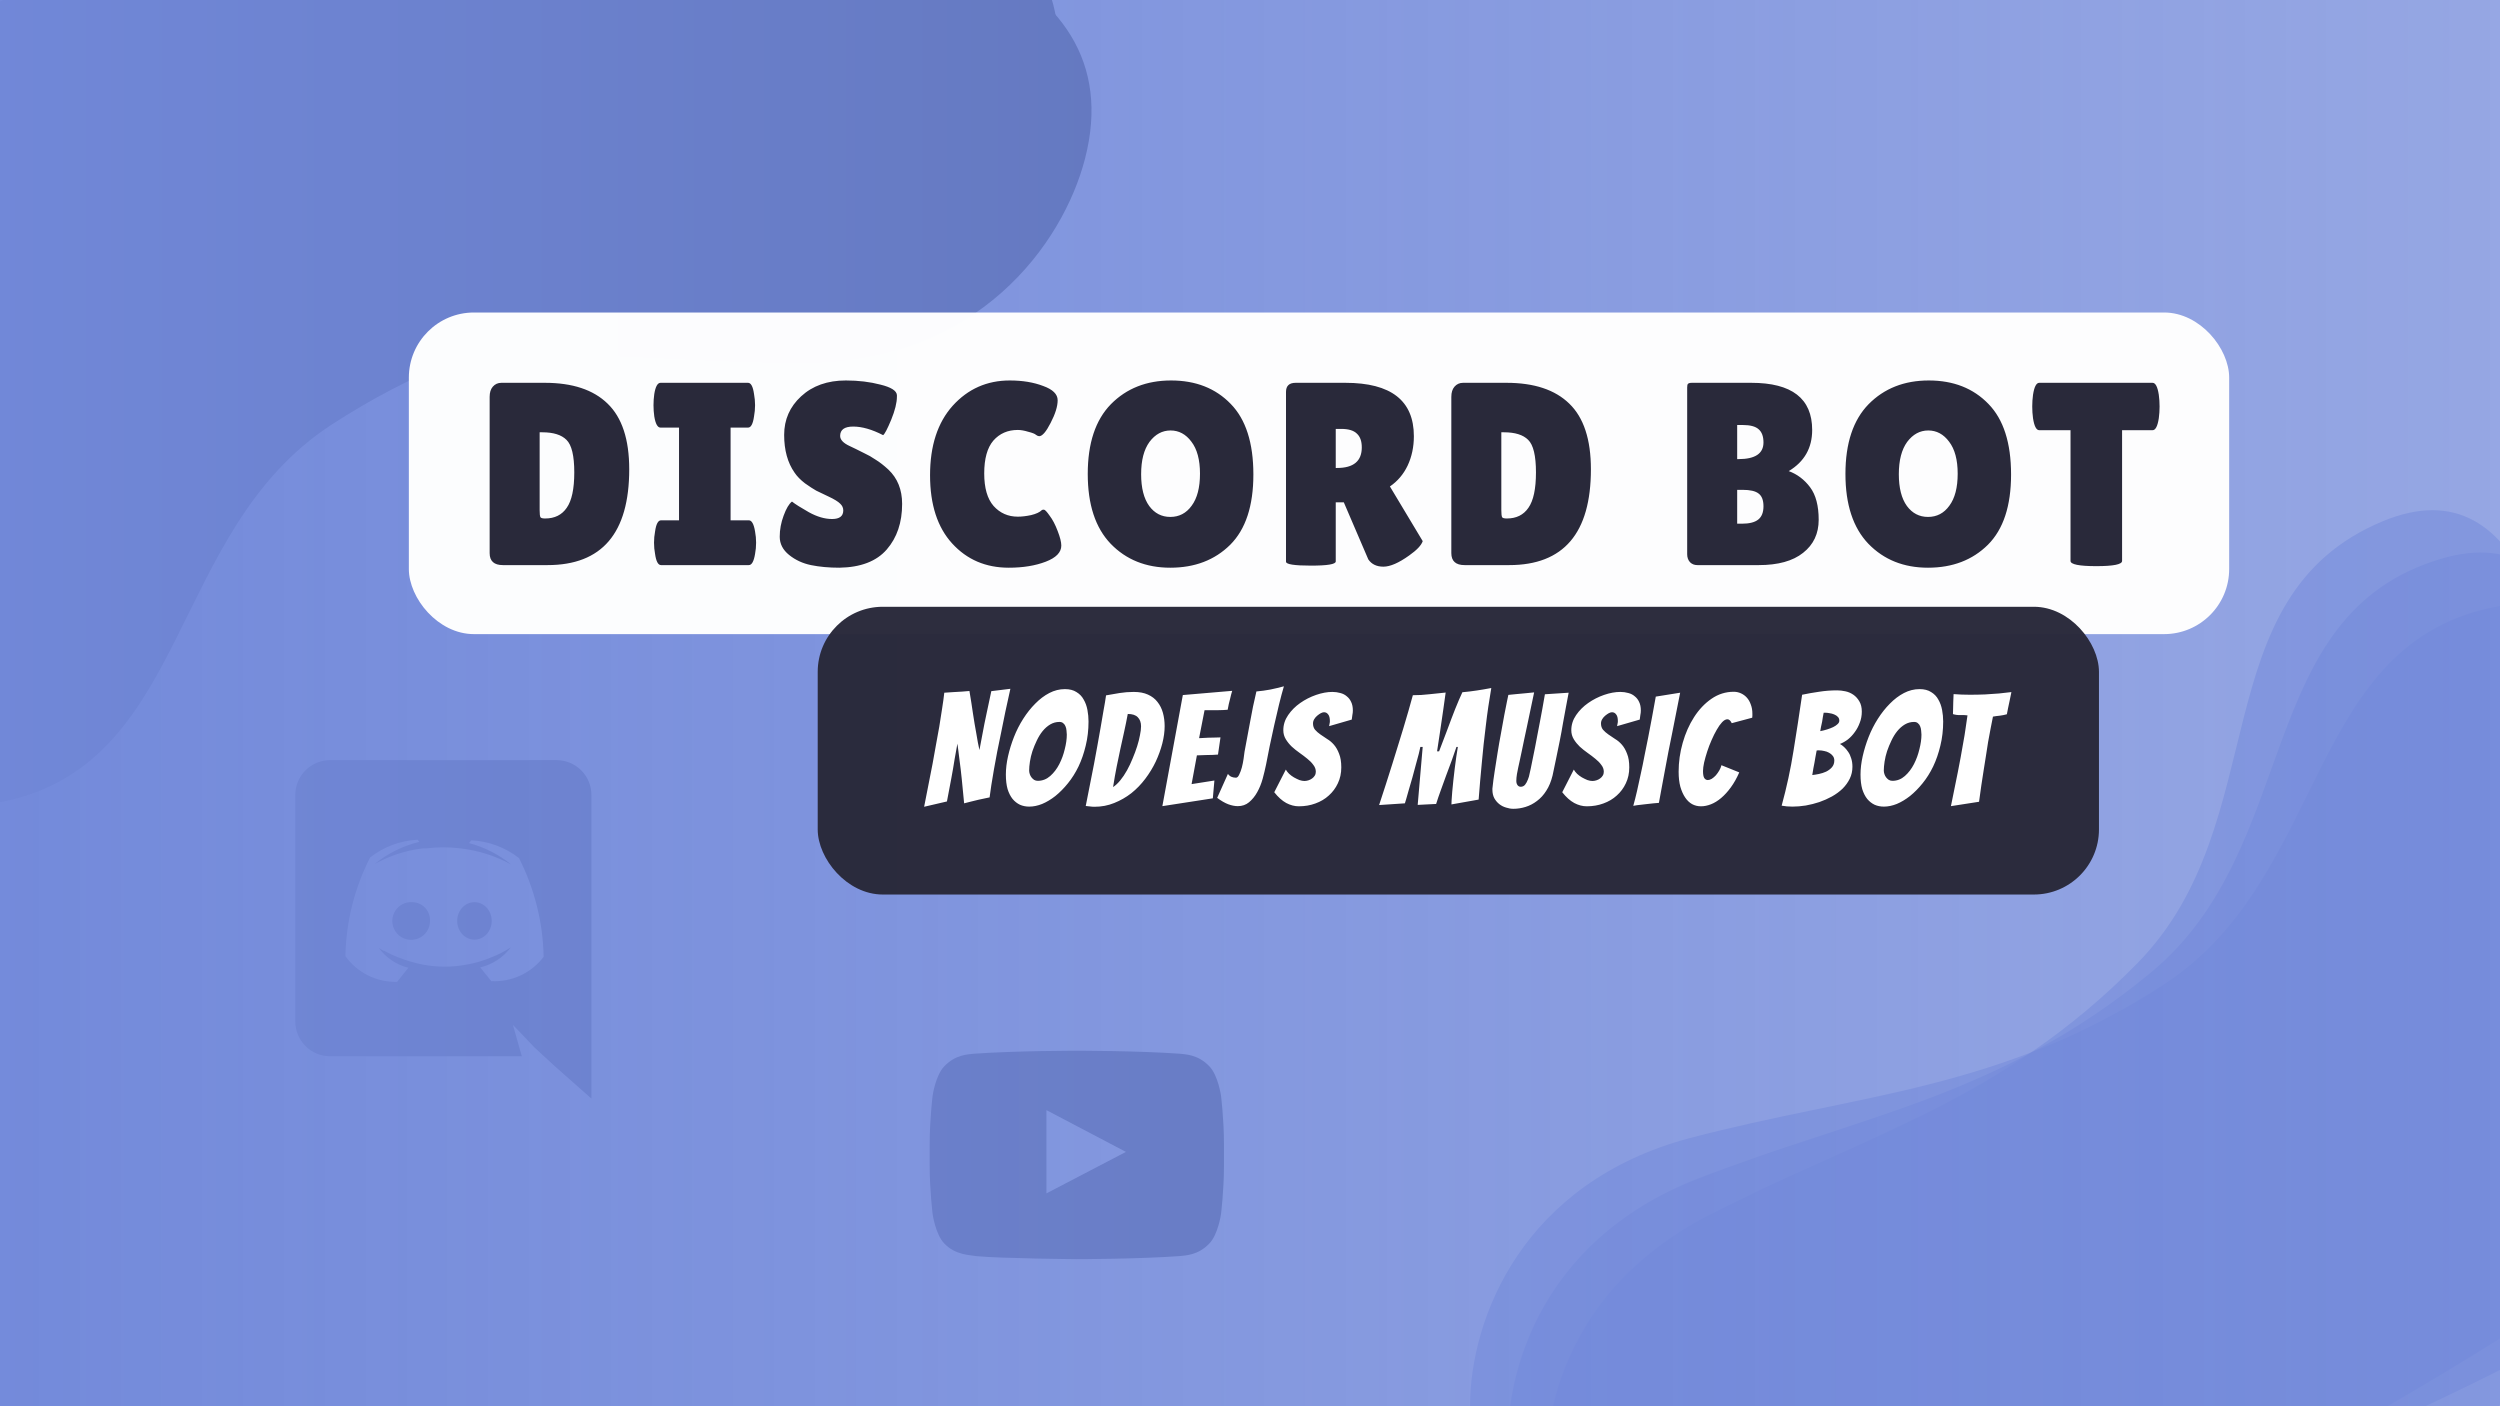 <svg width="1920" height="1080" viewBox="0 0 1920 1080" fill="none" xmlns="http://www.w3.org/2000/svg">
<rect x="0" y="0" width="1920" height="1080" fill="#808080" stroke="none"/>
<g clip-path="url(#clip0)">
<rect width="1920" height="1080" fill="white"/>
<path d="M1919.5 1080C1919.5 1080 2155.85 423.952 1919.5 465.5C1770.19 491.747 1789.01 673.23 1662 756C1536.8 837.587 1426.5 840 1298 874C1169.5 908 1129 1012.5 1129 1080C1129 1388.71 1919.5 1080 1919.5 1080Z" fill="#7289DA" fill-opacity="0.5"/>
<path d="M-2.954 2.204C-2.954 2.204 -239.307 658.253 -2.954 616.704C146.357 590.457 127.535 408.974 254.546 326.204C379.741 244.617 490.046 242.204 618.546 208.204C747.046 174.204 787.546 69.704 787.546 2.204C787.546 -306.505 -2.954 2.204 -2.954 2.204Z" fill="black"/>
<path d="M26.372 -35.053C26.372 -35.053 -282.729 590.022 -43.192 575.497C108.131 566.321 109.975 383.874 245.539 316.014C379.165 249.124 489.034 259.213 620.557 239.978C752.08 220.744 804.149 121.5 811.79 54.434C846.737 -252.291 26.372 -35.053 26.372 -35.053Z" fill="black"/>
<path d="M67.952 -75.976C67.952 -75.976 -325.134 499.998 -85.906 518.951C65.22 530.924 92.438 350.51 236.127 302.177C377.763 254.535 485.158 279.817 618.078 279.074C750.998 278.33 816.372 187.299 833.273 121.949C910.568 -176.927 67.952 -75.976 67.952 -75.976Z" fill="black"/>
<path d="M1944.42 1039.66C1944.42 1039.66 2104.99 361.075 1874.86 429.112C1729.48 472.093 1768.72 650.279 1651.9 746.895C1536.74 842.13 1427.42 857.014 1303.6 905.342C1179.77 953.67 1151.36 1062.08 1159 1129.15C1193.95 1435.87 1944.42 1039.66 1944.42 1039.66Z" fill="#7289DA" fill-opacity="0.5"/>
<path d="M1963.23 1000.14C1963.23 1000.14 2051.99 308.487 1830.23 400.207C1690.14 458.149 1747.8 631.256 1641.71 739.554C1537.14 846.305 1429.97 872.535 1311.88 933.541C1193.78 994.548 1176.86 1105.34 1191.47 1171.24C1258.29 1472.63 1963.23 1000.14 1963.23 1000.14Z" fill="#7289DA" fill-opacity="0.5"/>
<path d="M427.575 583.8H253.425C249.916 583.812 246.444 584.516 243.207 585.87C239.97 587.224 237.031 589.203 234.559 591.693C232.087 594.183 230.129 597.135 228.798 600.382C227.466 603.628 226.788 607.105 226.8 610.614V784.386C226.788 787.895 227.466 791.372 228.798 794.618C230.129 797.865 232.087 800.817 234.559 803.307C237.031 805.797 239.97 807.776 243.207 809.13C246.444 810.484 249.916 811.188 253.425 811.2H400.761L393.939 787.134L410.52 804.473L426.249 818.97L454.2 843.699V610.614C454.213 607.105 453.534 603.628 452.203 600.382C450.871 597.135 448.914 594.183 446.441 591.693C443.969 589.203 441.03 587.224 437.793 585.87C434.556 584.516 431.084 583.812 427.575 583.8V583.8ZM377.358 753.497C377.358 753.497 372.715 747.907 368.83 742.98C378.241 740.768 386.565 735.297 392.328 727.536C387.642 730.647 382.62 733.221 377.358 735.211C371.284 737.814 364.923 739.691 358.408 740.801C347.262 742.902 335.822 742.902 324.677 740.801C318.201 739.525 311.858 737.654 305.727 735.211C302.464 733.998 299.296 732.541 296.252 730.852L295.02 730.189H294.546C292.178 728.862 290.851 727.915 290.851 727.915C296.412 735.524 304.455 740.952 313.591 743.264L304.969 754.066C297.246 754.267 289.591 752.576 282.672 749.141C275.752 745.706 269.778 740.631 265.269 734.358C265.749 707.98 272.23 682.058 284.219 658.558C294.67 650.339 307.418 645.571 320.697 644.914L322.024 646.525C309.517 649.602 297.839 655.392 287.819 663.485C287.819 663.485 290.662 661.969 295.494 659.695C304.83 655.456 314.773 652.707 324.961 651.546H327.235C335.952 650.497 344.764 650.497 353.481 651.546C367.207 653.102 380.499 657.318 392.613 663.959C383.096 656.237 372.052 650.618 360.208 647.472L362.008 645.388C375.316 646.05 388.092 650.817 398.582 659.032C410.549 682.54 417.028 708.457 417.532 734.832C412.863 740.981 406.763 745.896 399.761 749.149C392.759 752.402 385.068 753.895 377.358 753.497V753.497Z" fill="#29293A"/>
<path d="M364.377 721.661C371.703 721.661 377.642 715.213 377.642 707.259C377.642 699.305 371.703 692.857 364.377 692.857C357.051 692.857 351.112 699.305 351.112 707.259C351.112 715.213 357.051 721.661 364.377 721.661Z" fill="#29293A"/>
<path d="M317.002 692.857C314.079 692.609 311.15 693.253 308.6 694.705C306.051 696.156 304.003 698.347 302.725 700.988C301.447 703.628 301 706.594 301.444 709.494C301.888 712.394 303.201 715.091 305.209 717.229C307.218 719.367 309.828 720.845 312.695 721.468C315.561 722.091 318.549 721.83 321.264 720.719C323.979 719.608 326.293 717.699 327.901 715.246C329.508 712.792 330.333 709.908 330.267 706.975C330.345 703.354 328.999 699.847 326.518 697.207C324.038 694.567 320.621 693.005 317.002 692.857V692.857Z" fill="#29293A"/>
<path fill-rule="evenodd" clip-rule="evenodd" d="M937.74 841.489C937.74 841.489 935.529 825.805 928.757 818.9C920.161 809.832 910.528 809.789 906.114 809.263C874.488 806.959 827.049 806.959 827.049 806.959H826.951C826.951 806.959 779.512 806.959 747.886 809.263C743.465 809.789 733.839 809.832 725.236 818.9C718.463 825.807 716.26 841.489 716.26 841.489C716.26 841.489 714 859.912 714 878.325V895.595C714 914.016 716.26 932.431 716.26 932.431C716.26 932.431 718.463 948.115 725.236 955.021C733.839 964.089 745.131 963.805 750.16 964.751C768.24 966.501 827 967.041 827 967.041C827 967.041 874.488 966.97 906.114 964.666C910.528 964.133 920.161 964.091 928.757 955.022C935.529 948.115 937.74 932.433 937.74 932.433C937.74 932.433 940 914.018 940 895.595V878.325C940 859.912 937.74 841.489 937.74 841.489ZM803.666 916.521L803.658 852.572L864.721 884.657L803.666 916.521Z" fill="#29293A"/>
<rect width="1920" height="1080" fill="url(#paint0_linear)"/>
<rect x="314" y="240" width="1398" height="247" rx="50" fill="white" fill-opacity="0.98"/>
<rect x="628" y="466" width="984" height="221" rx="50" fill="#29293A" fill-opacity="0.98"/>
<path d="M376.047 424.8V304.8C376.047 301.467 376.847 298.867 378.447 297C380.18 295 382.38 294 385.047 294H418.447C439.647 294 455.714 299.333 466.647 310C477.714 320.667 483.247 337.467 483.247 360.4C483.247 409.467 462.314 434 420.447 434H386.247C379.447 434 376.047 430.933 376.047 424.8ZM414.447 332V391.8C414.447 394.6 414.647 396.4 415.047 397.2C415.447 397.867 416.647 398.2 418.647 398.2C425.98 398.2 431.514 395.467 435.247 390C439.114 384.533 441.047 375.467 441.047 362.8C441.047 350 439.047 341.667 435.047 337.8C431.18 333.933 424.98 332 416.447 332H414.447ZM521.489 399.6V328.4H507.289C505.022 328.4 503.422 325.533 502.489 319.8C502.089 317 501.889 314.133 501.889 311.2C501.889 308.267 502.089 305.4 502.489 302.6C503.422 296.867 505.022 294 507.289 294H574.489C576.756 294 578.289 296.867 579.089 302.6C579.622 305.4 579.889 308.267 579.889 311.2C579.889 314.133 579.622 317 579.089 319.8C578.289 325.533 576.756 328.4 574.489 328.4H561.089V399.6H575.089C577.356 399.6 578.956 402.467 579.889 408.2C580.422 411 580.689 413.867 580.689 416.8C580.689 419.733 580.422 422.6 579.889 425.4C578.956 431.133 577.356 434 575.089 434H507.689C505.422 434 503.889 431.133 503.089 425.4C502.556 422.6 502.289 419.733 502.289 416.8C502.289 413.867 502.556 411 503.089 408.2C503.889 402.467 505.422 399.6 507.689 399.6H521.489ZM608.231 385.2C610.765 387.2 615.098 389.933 621.231 393.4C627.498 396.867 633.431 398.6 639.031 398.6C644.765 398.6 647.631 396.4 647.631 392C647.631 390 646.831 388.267 645.231 386.8C643.631 385.2 640.698 383.4 636.431 381.4C632.165 379.4 628.965 377.867 626.831 376.8C624.698 375.6 621.831 373.733 618.231 371.2C614.765 368.533 612.098 365.8 610.231 363C604.898 355.4 602.231 345.733 602.231 334C602.231 322.267 606.565 312.4 615.231 304.4C624.031 296.267 635.498 292.2 649.631 292.2C659.231 292.2 668.098 293.267 676.231 295.4C684.365 297.4 688.565 300.067 688.831 303.4C688.831 303.8 688.831 304.2 688.831 304.6C688.831 309.267 687.365 315.2 684.431 322.4C681.498 329.467 679.431 333.4 678.231 334.2C669.698 329.8 662.031 327.6 655.231 327.6C648.565 327.6 645.231 330 645.231 334.8C645.231 337.733 647.698 340.333 652.631 342.6C653.698 343.133 655.231 343.867 657.231 344.8C659.231 345.733 661.498 346.867 664.031 348.2C666.698 349.4 669.498 351 672.431 353C675.498 354.867 678.765 357.4 682.231 360.6C689.298 367.267 692.831 376.067 692.831 387C692.831 401.267 688.898 412.933 681.031 422C673.165 431.067 661.031 435.733 644.631 436C636.631 436 629.365 435.333 622.831 434C616.431 432.667 610.831 430.067 606.031 426.2C601.231 422.333 598.831 417.667 598.831 412.2C598.831 406.733 599.831 401.333 601.831 396C603.831 390.533 605.965 386.933 608.231 385.2ZM775.481 292.2C785.215 292.2 793.748 293.6 801.081 296.4C808.548 299.067 812.281 302.733 812.281 307.4C812.281 312.067 810.481 317.867 806.881 324.8C803.415 331.6 800.481 335 798.081 335C797.415 335 796.615 334.667 795.681 334C794.881 333.2 792.881 332.4 789.681 331.6C786.615 330.667 783.948 330.2 781.681 330.2C773.948 330.2 767.681 332.933 762.881 338.4C758.215 343.867 755.881 352.267 755.881 363.6C755.881 374.8 758.281 383.133 763.081 388.6C768.015 394.067 774.215 396.8 781.681 396.8C784.748 396.8 788.148 396.4 791.881 395.6C795.748 394.667 798.481 393.4 800.081 391.8C800.348 391.533 800.881 391.4 801.681 391.4C802.481 391.4 803.948 392.933 806.081 396C808.348 398.933 810.415 402.867 812.281 407.8C814.148 412.6 815.081 416.333 815.081 419C815.081 424.2 811.081 428.333 803.081 431.4C795.081 434.467 785.615 436 774.681 436C757.081 436 742.615 429.8 731.281 417.4C719.948 405 714.281 387.533 714.281 365C714.281 342.333 720.081 324.533 731.681 311.6C743.415 298.667 758.015 292.2 775.481 292.2ZM898.791 436C880.124 436 864.857 429.867 852.991 417.6C841.257 405.333 835.391 387.467 835.391 364C835.391 340.4 841.324 322.533 853.191 310.4C865.191 298.267 880.591 292.2 899.391 292.2C918.324 292.2 933.591 298.2 945.191 310.2C956.791 322.067 962.591 340.133 962.591 364.4C962.591 388.533 956.657 406.533 944.791 418.4C932.924 430.133 917.591 436 898.791 436ZM898.991 330.6C892.591 330.6 887.191 333.533 882.791 339.4C878.524 345.267 876.391 353.533 876.391 364.2C876.391 374.733 878.457 382.867 882.591 388.6C886.724 394.2 892.124 397 898.791 397C905.591 397 911.057 394.133 915.191 388.4C919.457 382.667 921.591 374.467 921.591 363.8C921.591 353.133 919.391 344.933 914.991 339.2C910.724 333.467 905.391 330.6 898.991 330.6ZM1025.85 431.2C1025.85 433.333 1019.52 434.4 1006.85 434.4C994.048 434.4 987.648 433.4 987.648 431.4V301C987.648 296.333 990.115 294 995.048 294H1033.25C1068.32 294 1085.85 307.667 1085.85 335C1085.85 343.267 1084.25 350.8 1081.05 357.6C1077.85 364.267 1073.32 369.6 1067.45 373.6L1092.65 415.6C1091.58 418.8 1088.12 422.467 1082.25 426.6C1074.25 432.333 1067.65 435.2 1062.45 435.2C1057.25 435.2 1053.38 433.333 1050.85 429.6L1032.05 385.8H1025.85V431.2ZM1025.85 329.4V359.4H1026.85C1039.52 359.4 1045.85 354.133 1045.85 343.6C1045.85 338.8 1044.58 335.267 1042.05 333C1039.65 330.6 1035.65 329.4 1030.05 329.4H1025.85ZM1114.62 424.8V304.8C1114.62 301.467 1115.42 298.867 1117.02 297C1118.75 295 1120.95 294 1123.62 294H1157.02C1178.22 294 1194.28 299.333 1205.22 310C1216.28 320.667 1221.82 337.467 1221.82 360.4C1221.82 409.467 1200.88 434 1159.02 434H1124.82C1118.02 434 1114.62 430.933 1114.62 424.8ZM1153.02 332V391.8C1153.02 394.6 1153.22 396.4 1153.62 397.2C1154.02 397.867 1155.22 398.2 1157.22 398.2C1164.55 398.2 1170.08 395.467 1173.82 390C1177.68 384.533 1179.62 375.467 1179.62 362.8C1179.62 350 1177.62 341.667 1173.62 337.8C1169.75 333.933 1163.55 332 1155.02 332H1153.02ZM1391.75 330.2C1391.75 344.067 1385.75 354.6 1373.75 361.8C1380.29 364.2 1385.75 368.333 1390.15 374.2C1394.55 380.067 1396.75 388.4 1396.75 399.2C1396.75 409.867 1392.75 418.333 1384.75 424.6C1376.89 430.867 1365.55 434 1350.75 434H1303.55C1301.29 434 1299.42 433.267 1297.95 431.8C1296.49 430.2 1295.75 428.133 1295.75 425.6V297.6C1295.75 296.133 1295.95 295.2 1296.35 294.8C1296.89 294.267 1297.89 294 1299.35 294H1344.95C1376.15 294 1391.75 306.067 1391.75 330.2ZM1334.15 326.4V352.6H1335.15C1347.95 352.6 1354.35 348.333 1354.35 339.8C1354.35 335.133 1353.09 331.733 1350.55 329.6C1348.15 327.467 1344.09 326.4 1338.35 326.4H1334.15ZM1334.15 376.2V402.2H1337.75C1343.49 402.2 1347.69 401.133 1350.35 399C1353.02 396.867 1354.35 393.467 1354.35 388.8C1354.35 384.133 1353.09 380.867 1350.55 379C1348.15 377.133 1344.09 376.2 1338.35 376.2H1334.15ZM1480.7 436C1462.04 436 1446.77 429.867 1434.9 417.6C1423.17 405.333 1417.3 387.467 1417.3 364C1417.3 340.4 1423.24 322.533 1435.1 310.4C1447.1 298.267 1462.5 292.2 1481.3 292.2C1500.24 292.2 1515.5 298.2 1527.1 310.2C1538.7 322.067 1544.5 340.133 1544.5 364.4C1544.5 388.533 1538.57 406.533 1526.7 418.4C1514.84 430.133 1499.5 436 1480.7 436ZM1480.9 330.6C1474.5 330.6 1469.1 333.533 1464.7 339.4C1460.44 345.267 1458.3 353.533 1458.3 364.2C1458.3 374.733 1460.37 382.867 1464.5 388.6C1468.64 394.2 1474.04 397 1480.7 397C1487.5 397 1492.97 394.133 1497.1 388.4C1501.37 382.667 1503.5 374.467 1503.5 363.8C1503.5 353.133 1501.3 344.933 1496.9 339.2C1492.64 333.467 1487.3 330.6 1480.9 330.6ZM1629.76 430.8C1629.76 433.467 1623.16 434.8 1609.96 434.8C1596.76 434.8 1590.16 433.467 1590.16 430.8V330.4H1566.16C1563.9 330.4 1562.3 327.333 1561.36 321.2C1560.96 318.267 1560.76 315.267 1560.76 312.2C1560.76 309.133 1560.96 306.133 1561.36 303.2C1562.3 297.067 1563.9 294 1566.16 294H1653.16C1655.43 294 1657.03 297.067 1657.96 303.2C1658.36 306.133 1658.56 309.133 1658.56 312.2C1658.56 315.267 1658.36 318.267 1657.96 321.2C1657.03 327.333 1655.43 330.4 1653.16 330.4H1629.76V430.8Z" fill="#29293A"/>
<path d="M709.732 619.6C711.972 608.32 714.132 597.32 716.212 586.6C717.012 582.12 717.852 577.44 718.732 572.56C719.692 567.6 720.572 562.76 721.372 558.04C722.172 553.24 722.892 548.64 723.532 544.24C724.252 539.76 724.812 535.68 725.212 532C727.692 531.84 730.092 531.68 732.412 531.52C734.492 531.36 736.612 531.24 738.772 531.16C740.932 531 742.852 530.84 744.532 530.68C745.572 536.84 746.492 542.72 747.292 548.32C747.692 550.72 748.092 553.24 748.492 555.88C748.972 558.44 749.412 560.92 749.812 563.32C750.212 565.72 750.612 568.04 751.012 570.28C751.412 572.44 751.812 574.36 752.212 576.04C752.532 574.36 752.892 572.44 753.292 570.28C753.692 568.04 754.132 565.72 754.612 563.32C755.092 560.84 755.572 558.32 756.052 555.76C756.612 553.2 757.132 550.72 757.612 548.32C758.812 542.72 760.052 536.88 761.332 530.8L775.972 529C773.252 541 770.852 552.36 768.772 563.08C767.812 567.72 766.852 572.4 765.892 577.12C765.012 581.84 764.172 586.4 763.372 590.8C762.572 595.2 761.892 599.28 761.332 603.04C760.772 606.72 760.332 609.84 760.012 612.4C759.772 612.4 758.812 612.6 757.132 613C755.532 613.32 753.652 613.72 751.492 614.2C749.412 614.68 747.292 615.2 745.132 615.76C743.052 616.24 741.492 616.64 740.452 616.96C739.892 610.48 739.292 604.32 738.652 598.48C738.412 596 738.132 593.44 737.812 590.8C737.492 588.16 737.172 585.64 736.852 583.24C736.612 580.84 736.332 578.6 736.012 576.52C735.772 574.36 735.532 572.56 735.292 571.12C735.052 572.56 734.732 574.32 734.332 576.4C733.932 578.48 733.532 580.72 733.132 583.12C732.732 585.44 732.332 587.88 731.932 590.44C731.532 592.92 731.092 595.36 730.612 597.76C729.572 603.44 728.452 609.36 727.252 615.52L709.732 619.6ZM835.987 554.08C835.987 560.64 835.267 566.84 833.827 572.68C832.467 578.44 830.627 583.76 828.307 588.64C825.987 593.44 823.267 597.76 820.147 601.6C817.107 605.36 813.907 608.6 810.547 611.32C807.187 613.96 803.787 616 800.347 617.44C796.907 618.8 793.627 619.48 790.507 619.48C787.867 619.48 785.467 619 783.307 618.04C781.147 617 779.267 615.52 777.667 613.6C776.067 611.6 774.787 609.08 773.827 606.04C772.947 602.92 772.507 599.2 772.507 594.88C772.507 590.4 773.067 585.68 774.187 580.72C775.307 575.76 776.827 570.84 778.747 565.96C780.667 561.08 783.027 556.44 785.827 552.04C788.627 547.64 791.707 543.76 795.067 540.4C798.427 536.96 802.027 534.24 805.867 532.24C809.707 530.24 813.707 529.24 817.867 529.24C821.467 529.24 824.427 530 826.747 531.52C829.147 532.96 830.987 534.88 832.267 537.28C833.627 539.6 834.587 542.24 835.147 545.2C835.707 548.16 835.987 551.12 835.987 554.08ZM790.387 591.76C790.387 592.64 790.547 593.56 790.867 594.52C791.187 595.48 791.627 596.32 792.187 597.04C792.747 597.76 793.427 598.4 794.227 598.96C795.107 599.44 796.027 599.68 796.987 599.68C800.587 599.68 803.787 598.44 806.587 595.96C809.387 593.48 811.707 590.44 813.547 586.84C815.387 583.24 816.787 579.4 817.747 575.32C818.787 571.24 819.307 567.52 819.307 564.16C819.307 563.2 819.227 562.16 819.067 561.04C818.987 559.92 818.747 558.88 818.347 557.92C818.027 556.96 817.467 556.16 816.667 555.52C815.947 554.8 814.947 554.44 813.667 554.44C811.107 554.44 808.747 555.08 806.587 556.36C804.427 557.64 802.467 559.36 800.707 561.52C799.027 563.6 797.547 566 796.267 568.72C794.987 571.36 793.867 574.08 792.907 576.88C792.027 579.6 791.387 582.28 790.987 584.92C790.587 587.56 790.387 589.84 790.387 591.76ZM894.446 557.68C894.446 561.84 893.846 566.28 892.646 571C891.446 575.64 889.766 580.28 887.606 584.92C885.446 589.48 882.766 593.88 879.566 598.12C876.446 602.28 872.886 605.96 868.886 609.16C864.886 612.28 860.486 614.8 855.686 616.72C850.966 618.64 845.926 619.6 840.566 619.6C839.446 619.6 838.326 619.52 837.206 619.36C836.086 619.28 834.966 619.16 833.846 619C836.006 607.96 838.126 597.2 840.206 586.72C841.006 582.32 841.846 577.76 842.726 573.04C843.606 568.24 844.446 563.52 845.246 558.88C846.046 554.24 846.806 549.8 847.526 545.56C848.326 541.32 848.966 537.48 849.446 534.04C852.886 533.4 856.366 532.8 859.886 532.24C863.406 531.68 867.006 531.4 870.686 531.4C875.006 531.4 878.646 532.08 881.606 533.44C884.646 534.8 887.086 536.68 888.926 539.08C890.846 541.48 892.246 544.28 893.126 547.48C894.006 550.68 894.446 554.08 894.446 557.68ZM866.126 548.32C865.246 553.04 864.326 557.56 863.366 561.88C862.406 566.2 861.446 570.56 860.486 574.96C859.526 579.36 858.566 583.96 857.606 588.76C856.646 593.56 855.726 598.8 854.846 604.48C856.766 603.2 858.606 601.48 860.366 599.32C862.206 597.08 863.926 594.52 865.526 591.64C867.126 588.76 868.566 585.72 869.846 582.52C871.206 579.32 872.366 576.2 873.326 573.16C874.286 570.12 875.006 567.28 875.486 564.64C876.046 562 876.326 559.72 876.326 557.8C876.326 554.84 875.486 552.52 873.806 550.84C872.206 549.16 869.646 548.32 866.126 548.32ZM892.695 619.12L908.415 533.8L946.335 530.56C945.775 532.32 945.295 534.12 944.895 535.96C944.495 537.48 944.095 539.08 943.695 540.76C943.375 542.36 943.095 543.8 942.855 545.08C942.055 545.16 940.895 545.24 939.375 545.32C937.935 545.32 936.375 545.36 934.695 545.44C933.015 545.44 931.295 545.44 929.535 545.44C927.855 545.44 926.375 545.44 925.095 545.44L920.895 566.92C923.375 566.76 925.695 566.64 927.855 566.56C929.615 566.48 931.415 566.44 933.255 566.44C935.095 566.44 936.455 566.4 937.335 566.32C937.015 568.56 936.695 570.76 936.375 572.92C936.135 575.08 935.815 577.28 935.415 579.52C934.615 579.6 933.295 579.68 931.455 579.76C929.695 579.76 927.895 579.8 926.055 579.88C923.975 579.96 921.695 580.04 919.215 580.12L915.135 602.2L932.655 599.44L931.455 613.12L892.695 619.12ZM972.354 587.08C971.634 590.6 970.754 594.28 969.714 598.12C968.674 601.88 967.274 605.32 965.514 608.44C963.834 611.48 961.754 614.04 959.274 616.12C956.874 618.12 953.994 619.12 950.634 619.12C948.394 619.12 945.954 618.64 943.314 617.68C940.754 616.72 937.914 615.08 934.794 612.76L943.074 594.28C943.474 595.08 944.234 595.8 945.354 596.44C946.554 597 947.834 597.28 949.194 597.28C950.154 597.28 950.994 596.48 951.714 594.88C952.514 593.28 953.194 591.44 953.754 589.36C954.314 587.2 954.754 585 955.074 582.76C955.394 580.52 955.634 578.72 955.794 577.36C957.314 569.6 958.754 561.88 960.114 554.2C961.474 546.44 963.074 538.72 964.914 531.04C968.514 530.72 972.034 530.24 975.474 529.6C978.994 528.88 982.514 528.04 986.034 527.08C984.834 531.16 983.594 535.8 982.314 541C981.034 546.2 979.794 551.52 978.594 556.96C977.394 562.4 976.234 567.76 975.114 573.04C974.074 578.24 973.154 582.92 972.354 587.08ZM1030.11 589.36C1030.11 593.84 1029.23 597.92 1027.47 601.6C1025.79 605.2 1023.47 608.32 1020.51 610.96C1017.63 613.6 1014.19 615.64 1010.19 617.08C1006.27 618.52 1002.03 619.24 997.469 619.24C994.269 619.24 991.069 618.4 987.869 616.72C984.669 614.96 981.589 612.2 978.629 608.44L987.509 591.04C988.069 592.08 988.909 593.16 990.029 594.28C991.149 595.32 992.389 596.24 993.749 597.04C995.189 597.84 996.589 598.52 997.949 599.08C999.389 599.56 1000.67 599.8 1001.79 599.8C1002.75 599.8 1003.75 599.64 1004.79 599.32C1005.83 599 1006.79 598.52 1007.67 597.88C1008.55 597.24 1009.23 596.52 1009.71 595.72C1010.27 594.84 1010.55 593.84 1010.55 592.72C1010.55 590.8 1009.91 589.04 1008.63 587.44C1007.43 585.76 1005.91 584.2 1004.07 582.76C1002.23 581.24 1000.23 579.72 998.069 578.2C995.909 576.68 993.909 575.08 992.069 573.4C990.309 571.72 988.789 569.84 987.509 567.76C986.229 565.68 985.589 563.36 985.589 560.8C985.589 556.64 986.829 552.76 989.309 549.16C991.789 545.56 994.869 542.48 998.549 539.92C1002.31 537.28 1006.39 535.2 1010.79 533.68C1015.19 532.16 1019.35 531.4 1023.27 531.4C1025.43 531.4 1027.47 531.68 1029.39 532.24C1031.31 532.72 1032.95 533.56 1034.31 534.76C1035.75 535.88 1036.87 537.32 1037.67 539.08C1038.55 540.84 1038.99 543.04 1038.99 545.68C1038.99 546.8 1038.87 547.92 1038.63 549.04C1038.47 550.16 1038.31 551.36 1038.15 552.64L1020.75 557.68C1020.91 557.04 1021.03 556.4 1021.11 555.76C1021.27 555.12 1021.35 554.48 1021.35 553.84C1021.35 551.44 1020.91 549.72 1020.03 548.68C1019.23 547.56 1018.15 547 1016.79 547C1016.15 547 1015.35 547.24 1014.39 547.72C1013.51 548.2 1012.59 548.84 1011.63 549.64C1010.75 550.36 1009.99 551.24 1009.35 552.28C1008.71 553.32 1008.39 554.44 1008.39 555.64C1008.39 557.56 1008.91 559.16 1009.95 560.44C1011.07 561.72 1012.43 562.92 1014.03 564.04C1015.63 565.16 1017.35 566.32 1019.19 567.52C1021.11 568.64 1022.87 570.12 1024.47 571.96C1026.07 573.8 1027.39 576.12 1028.43 578.92C1029.55 581.64 1030.11 585.12 1030.11 589.36ZM1059.15 618.28C1062.67 607.64 1066.03 597.2 1069.23 586.96C1070.59 582.64 1071.99 578.12 1073.43 573.4C1074.87 568.68 1076.31 564 1077.75 559.36C1079.19 554.72 1080.51 550.24 1081.71 545.92C1082.99 541.6 1084.11 537.6 1085.07 533.92C1089.47 533.92 1093.63 533.68 1097.55 533.2C1101.47 532.72 1105.71 532.28 1110.27 531.88C1110.03 533.64 1109.75 535.64 1109.43 537.88C1109.19 540.04 1108.87 542.32 1108.47 544.72C1108.15 547.12 1107.79 549.6 1107.39 552.16C1106.99 554.72 1106.51 558 1105.95 562C1105.39 566 1104.63 571 1103.67 577H1105.23C1107.55 570.92 1109.47 565.88 1110.99 561.88C1112.51 557.8 1113.75 554.48 1114.71 551.92C1115.67 549.36 1116.63 546.88 1117.59 544.48C1118.63 542 1119.59 539.68 1120.47 537.52C1121.43 535.28 1122.31 533.32 1123.11 531.64C1125.11 531.48 1126.99 531.28 1128.75 531.04C1130.51 530.8 1132.27 530.56 1134.03 530.32C1135.79 530 1137.55 529.72 1139.31 529.48C1141.15 529.16 1143.15 528.8 1145.31 528.4C1144.51 533.04 1143.75 537.8 1143.03 542.68C1142.31 547.56 1141.67 552.44 1141.11 557.32C1140.55 562.12 1139.99 566.88 1139.43 571.6C1138.95 576.32 1138.51 580.8 1138.11 585.04C1137.15 594.96 1136.31 604.64 1135.59 614.08L1114.71 617.8C1114.71 617.4 1114.75 616.32 1114.83 614.56C1114.99 612.8 1115.15 610.64 1115.31 608.08C1115.55 605.52 1115.83 602.68 1116.15 599.56C1116.55 596.44 1116.91 593.32 1117.23 590.2C1117.63 587.08 1118.03 584.08 1118.43 581.2C1118.83 578.24 1119.23 575.72 1119.63 573.64H1118.55C1117.43 577 1116.19 580.56 1114.83 584.32C1113.47 588 1112.07 591.76 1110.63 595.6C1109.27 599.44 1107.91 603.2 1106.55 606.88C1105.19 610.56 1103.99 614.08 1102.95 617.44C1100.15 617.52 1097.75 617.64 1095.75 617.8C1093.75 617.88 1091.43 618 1088.79 618.16L1092.63 573.64H1090.83C1090.67 574.68 1090.27 576.44 1089.63 578.92C1088.99 581.32 1088.23 584.12 1087.35 587.32C1086.55 590.44 1085.67 593.72 1084.71 597.16C1083.75 600.52 1082.83 603.68 1081.95 606.64C1081.15 609.52 1080.47 611.92 1079.91 613.84C1079.35 615.68 1079.03 616.72 1078.95 616.96L1059.15 618.28ZM1192.37 595.6C1191.25 600.16 1189.65 604.04 1187.57 607.24C1185.57 610.44 1183.17 613.08 1180.37 615.16C1177.65 617.24 1174.73 618.76 1171.61 619.72C1168.49 620.68 1165.37 621.16 1162.25 621.16C1160.41 621.16 1158.53 620.84 1156.61 620.2C1154.69 619.64 1152.97 618.76 1151.45 617.56C1149.93 616.36 1148.65 614.84 1147.61 613C1146.65 611.16 1146.17 609 1146.17 606.52C1146.17 606.2 1146.17 605.88 1146.17 605.56C1146.17 605.24 1146.21 604.92 1146.29 604.6C1146.61 601.32 1147.13 597.36 1147.85 592.72C1148.57 588.08 1149.33 583.24 1150.13 578.2C1150.93 573.16 1151.81 568.12 1152.77 563.08C1153.73 557.96 1154.57 553.32 1155.29 549.16C1156.09 545 1156.77 541.56 1157.33 538.84C1157.89 536.04 1158.25 534.32 1158.41 533.68C1160.09 533.52 1162.09 533.32 1164.41 533.08C1166.73 532.84 1168.89 532.64 1170.89 532.48C1173.37 532.24 1175.81 532 1178.21 531.76C1176.13 541.44 1174.29 550.2 1172.69 558.04C1171.97 561.4 1171.25 564.76 1170.53 568.12C1169.89 571.48 1169.25 574.56 1168.61 577.36C1168.05 580.16 1167.53 582.6 1167.05 584.68C1166.65 586.68 1166.29 588.32 1165.97 589.6C1165.73 590.88 1165.41 592.52 1165.01 594.52C1164.69 596.44 1164.53 598.2 1164.53 599.8C1164.53 601.08 1164.85 602.16 1165.49 603.04C1166.13 603.84 1166.93 604.24 1167.89 604.24C1169.25 604.24 1170.37 603.72 1171.25 602.68C1172.13 601.56 1172.85 600.24 1173.41 598.72C1174.05 597.2 1174.49 595.68 1174.73 594.16C1175.05 592.56 1175.33 591.32 1175.57 590.44C1176.05 588.12 1176.57 585.56 1177.13 582.76C1177.77 579.88 1178.37 576.92 1178.93 573.88C1179.57 570.76 1180.17 567.6 1180.73 564.4C1181.37 561.2 1181.97 558.08 1182.53 555.04C1183.89 548 1185.21 540.72 1186.49 533.2L1204.73 532C1204.73 532 1204.53 533.04 1204.13 535.12C1203.73 537.2 1203.21 539.96 1202.57 543.4C1201.93 546.84 1201.21 550.76 1200.41 555.16C1199.69 559.56 1198.85 564.16 1197.89 568.96C1196.93 573.68 1195.97 578.36 1195.01 583C1194.13 587.56 1193.25 591.76 1192.37 595.6ZM1251.28 589.36C1251.28 593.84 1250.4 597.92 1248.64 601.6C1246.96 605.2 1244.64 608.32 1241.68 610.96C1238.8 613.6 1235.36 615.64 1231.36 617.08C1227.44 618.52 1223.2 619.24 1218.64 619.24C1215.44 619.24 1212.24 618.4 1209.04 616.72C1205.84 614.96 1202.76 612.2 1199.8 608.44L1208.68 591.04C1209.24 592.08 1210.08 593.16 1211.2 594.28C1212.32 595.32 1213.56 596.24 1214.92 597.04C1216.36 597.84 1217.76 598.52 1219.12 599.08C1220.56 599.56 1221.84 599.8 1222.96 599.8C1223.92 599.8 1224.92 599.64 1225.96 599.32C1227 599 1227.96 598.52 1228.84 597.88C1229.72 597.24 1230.4 596.52 1230.88 595.72C1231.44 594.84 1231.72 593.84 1231.72 592.72C1231.72 590.8 1231.08 589.04 1229.8 587.44C1228.6 585.76 1227.08 584.2 1225.24 582.76C1223.4 581.24 1221.4 579.72 1219.24 578.2C1217.08 576.68 1215.08 575.08 1213.24 573.4C1211.48 571.72 1209.96 569.84 1208.68 567.76C1207.4 565.68 1206.76 563.36 1206.76 560.8C1206.76 556.64 1208 552.76 1210.48 549.16C1212.96 545.56 1216.04 542.48 1219.72 539.92C1223.48 537.28 1227.56 535.2 1231.96 533.68C1236.36 532.16 1240.52 531.4 1244.44 531.4C1246.6 531.4 1248.64 531.68 1250.56 532.24C1252.48 532.72 1254.12 533.56 1255.48 534.76C1256.92 535.88 1258.04 537.32 1258.84 539.08C1259.72 540.84 1260.16 543.04 1260.16 545.68C1260.16 546.8 1260.04 547.92 1259.8 549.04C1259.64 550.16 1259.48 551.36 1259.32 552.64L1241.92 557.68C1242.08 557.04 1242.2 556.4 1242.28 555.76C1242.44 555.12 1242.52 554.48 1242.52 553.84C1242.52 551.44 1242.08 549.72 1241.2 548.68C1240.4 547.56 1239.32 547 1237.96 547C1237.32 547 1236.52 547.24 1235.56 547.72C1234.68 548.2 1233.76 548.84 1232.8 549.64C1231.92 550.36 1231.16 551.24 1230.52 552.28C1229.88 553.32 1229.56 554.44 1229.56 555.64C1229.56 557.56 1230.08 559.16 1231.12 560.44C1232.24 561.72 1233.6 562.92 1235.2 564.04C1236.8 565.16 1238.52 566.32 1240.36 567.52C1242.28 568.64 1244.04 570.12 1245.64 571.96C1247.24 573.8 1248.56 576.12 1249.6 578.92C1250.72 581.64 1251.28 585.12 1251.28 589.36ZM1274.04 616.6C1273.32 616.6 1271.92 616.72 1269.84 616.96C1267.76 617.12 1265.6 617.36 1263.36 617.68C1261.12 617.92 1259.08 618.16 1257.24 618.4C1255.48 618.64 1254.52 618.8 1254.36 618.88C1255.32 615.44 1256.28 611.64 1257.24 607.48C1258.2 603.24 1259.16 598.84 1260.12 594.28C1261.16 589.64 1262.12 584.96 1263 580.24C1263.96 575.52 1264.88 570.96 1265.76 566.56C1267.76 556.32 1269.72 545.8 1271.64 535L1290.36 532C1288.28 542.72 1286.2 553.24 1284.12 563.56C1283.24 567.96 1282.32 572.52 1281.36 577.24C1280.48 581.96 1279.6 586.64 1278.72 591.28C1277.92 595.92 1277.08 600.44 1276.2 604.84C1275.4 609.16 1274.68 613.08 1274.04 616.6ZM1335.75 593.2C1333.83 597.6 1331.67 601.44 1329.27 604.72C1326.95 607.92 1324.47 610.64 1321.83 612.88C1319.27 615.04 1316.67 616.64 1314.03 617.68C1311.39 618.72 1308.83 619.24 1306.35 619.24C1303.87 619.24 1301.59 618.68 1299.51 617.56C1297.51 616.44 1295.75 614.76 1294.23 612.52C1292.71 610.28 1291.47 607.52 1290.51 604.24C1289.63 600.96 1289.19 597.12 1289.19 592.72C1289.19 585.2 1290.23 577.8 1292.31 570.52C1294.39 563.16 1297.31 556.56 1301.07 550.72C1304.83 544.88 1309.27 540.2 1314.39 536.68C1319.59 533.08 1325.31 531.28 1331.55 531.28C1333.47 531.28 1335.31 531.68 1337.07 532.48C1338.83 533.28 1340.35 534.4 1341.63 535.84C1342.91 537.28 1343.91 539.04 1344.63 541.12C1345.43 543.2 1345.83 545.52 1345.83 548.08C1345.83 548.56 1345.83 549.08 1345.83 549.64C1345.83 550.12 1345.79 550.64 1345.71 551.2L1329.99 555.4C1329.03 553.4 1327.91 552.4 1326.63 552.4C1325.35 552.4 1323.99 553.16 1322.55 554.68C1321.19 556.12 1319.83 558.04 1318.47 560.44C1317.11 562.76 1315.79 565.4 1314.51 568.36C1313.23 571.24 1312.11 574.16 1311.15 577.12C1310.19 580.08 1309.39 582.92 1308.75 585.64C1308.19 588.28 1307.91 590.44 1307.91 592.12C1307.91 594.68 1308.23 596.48 1308.87 597.52C1309.59 598.56 1310.51 599.08 1311.63 599.08C1312.51 599.08 1313.51 598.76 1314.63 598.12C1315.75 597.4 1316.79 596.52 1317.75 595.48C1318.71 594.36 1319.59 593.12 1320.39 591.76C1321.19 590.4 1321.75 589.04 1322.07 587.68L1335.75 593.2ZM1422.67 588.88C1422.67 592.16 1421.99 595.2 1420.63 598C1419.27 600.8 1417.43 603.36 1415.11 605.68C1412.79 607.92 1410.07 609.92 1406.95 611.68C1403.91 613.36 1400.67 614.8 1397.23 616C1393.87 617.12 1390.39 618 1386.79 618.64C1383.27 619.2 1379.87 619.48 1376.59 619.48C1373.63 619.48 1370.87 619.24 1368.31 618.76C1372.15 604.76 1375.19 590.68 1377.43 576.52C1379.75 562.28 1381.95 547.96 1384.03 533.56C1388.19 532.68 1392.51 531.92 1396.99 531.28C1401.47 530.56 1406.11 530.2 1410.91 530.2C1412.91 530.2 1415.03 530.44 1417.27 530.92C1419.51 531.4 1421.55 532.28 1423.39 533.56C1425.23 534.84 1426.75 536.52 1427.95 538.6C1429.23 540.68 1429.87 543.32 1429.87 546.52C1429.87 549.56 1429.35 552.4 1428.31 555.04C1427.35 557.68 1426.07 560.08 1424.47 562.24C1422.95 564.4 1421.19 566.28 1419.19 567.88C1417.19 569.4 1415.15 570.56 1413.07 571.36C1414.11 571.92 1415.19 572.72 1416.31 573.76C1417.43 574.8 1418.47 576.04 1419.43 577.48C1420.39 578.84 1421.15 580.48 1421.71 582.4C1422.35 584.32 1422.67 586.48 1422.67 588.88ZM1395.19 576.4C1394.87 578.32 1394.55 580.04 1394.23 581.56C1393.99 583 1393.75 584.4 1393.51 585.76C1393.27 587.12 1392.99 588.56 1392.67 590.08C1392.43 591.52 1392.15 593.24 1391.83 595.24C1393.35 595.08 1395.07 594.8 1396.99 594.4C1398.91 594 1400.75 593.4 1402.51 592.6C1404.27 591.72 1405.75 590.6 1406.95 589.24C1408.15 587.8 1408.75 586.08 1408.75 584.08C1408.75 582.64 1408.35 581.44 1407.55 580.48C1406.83 579.52 1405.87 578.72 1404.67 578.08C1403.55 577.44 1402.31 577 1400.95 576.76C1399.59 576.44 1398.31 576.28 1397.11 576.28C1396.71 576.28 1396.35 576.28 1396.03 576.28C1395.79 576.28 1395.51 576.32 1395.19 576.4ZM1400.59 547.36C1400.43 548.24 1400.23 549.28 1399.99 550.48C1399.83 551.68 1399.63 552.96 1399.39 554.32C1399.15 555.6 1398.87 556.88 1398.55 558.16C1398.31 559.44 1398.11 560.56 1397.95 561.52C1399.71 561.2 1401.47 560.76 1403.23 560.2C1404.99 559.64 1406.55 559.04 1407.91 558.4C1409.35 557.68 1410.47 556.92 1411.27 556.12C1412.15 555.32 1412.59 554.44 1412.59 553.48C1412.59 552.28 1412.23 551.32 1411.51 550.6C1410.79 549.8 1409.83 549.16 1408.63 548.68C1407.51 548.2 1406.31 547.88 1405.03 547.72C1403.83 547.48 1402.75 547.36 1401.79 547.36H1400.59ZM1492.36 554.08C1492.36 560.64 1491.64 566.84 1490.2 572.68C1488.84 578.44 1487 583.76 1484.68 588.64C1482.36 593.44 1479.64 597.76 1476.52 601.6C1473.48 605.36 1470.28 608.6 1466.92 611.32C1463.56 613.96 1460.16 616 1456.72 617.44C1453.28 618.8 1450 619.48 1446.88 619.48C1444.24 619.48 1441.84 619 1439.68 618.04C1437.52 617 1435.64 615.52 1434.04 613.6C1432.44 611.6 1431.16 609.08 1430.2 606.04C1429.32 602.92 1428.88 599.2 1428.88 594.88C1428.88 590.4 1429.44 585.68 1430.56 580.72C1431.68 575.76 1433.2 570.84 1435.12 565.96C1437.04 561.08 1439.4 556.44 1442.2 552.04C1445 547.64 1448.08 543.76 1451.44 540.4C1454.8 536.96 1458.4 534.24 1462.24 532.24C1466.08 530.24 1470.08 529.24 1474.24 529.24C1477.84 529.24 1480.8 530 1483.12 531.52C1485.52 532.96 1487.36 534.88 1488.64 537.28C1490 539.6 1490.96 542.24 1491.52 545.2C1492.08 548.16 1492.36 551.12 1492.36 554.08ZM1446.76 591.76C1446.76 592.64 1446.92 593.56 1447.24 594.52C1447.56 595.48 1448 596.32 1448.56 597.04C1449.12 597.76 1449.8 598.4 1450.6 598.96C1451.48 599.44 1452.4 599.68 1453.36 599.68C1456.96 599.68 1460.16 598.44 1462.96 595.96C1465.76 593.48 1468.08 590.44 1469.92 586.84C1471.76 583.24 1473.16 579.4 1474.12 575.32C1475.16 571.24 1475.68 567.52 1475.68 564.16C1475.68 563.2 1475.6 562.16 1475.44 561.04C1475.36 559.92 1475.12 558.88 1474.72 557.92C1474.4 556.96 1473.84 556.16 1473.04 555.52C1472.32 554.8 1471.32 554.44 1470.04 554.44C1467.48 554.44 1465.12 555.08 1462.96 556.36C1460.8 557.64 1458.84 559.36 1457.08 561.52C1455.4 563.6 1453.92 566 1452.64 568.72C1451.36 571.36 1450.24 574.08 1449.28 576.88C1448.4 579.6 1447.76 582.28 1447.36 584.92C1446.96 587.56 1446.76 589.84 1446.76 591.76ZM1498.31 619.12C1500.15 610.32 1501.91 601.64 1503.59 593.08C1504.31 589.48 1505.03 585.72 1505.75 581.8C1506.47 577.88 1507.15 574.04 1507.79 570.28C1508.51 566.44 1509.11 562.76 1509.59 559.24C1510.15 555.64 1510.63 552.36 1511.03 549.4C1509.19 549.16 1507.31 549.08 1505.39 549.16C1503.55 549.24 1501.71 549 1499.87 548.44C1499.95 547.16 1499.99 545.68 1499.99 544C1499.99 542.32 1500.03 540.64 1500.11 538.96C1500.19 537.12 1500.27 535.16 1500.35 533.08C1502.43 533.24 1504.51 533.36 1506.59 533.44C1508.67 533.52 1510.75 533.56 1512.83 533.56C1516.91 533.56 1520.83 533.48 1524.59 533.32C1528.43 533.08 1531.95 532.84 1535.15 532.6C1538.43 532.28 1541.63 531.92 1544.75 531.52L1543.43 538C1543.03 539.84 1542.63 541.72 1542.23 543.64C1541.91 545.56 1541.59 547.2 1541.27 548.56C1539.51 549.04 1537.71 549.4 1535.87 549.64C1534.11 549.8 1532.35 550.04 1530.59 550.36C1530.03 553.08 1529.43 556.12 1528.79 559.48C1528.15 562.76 1527.51 566.2 1526.87 569.8C1526.31 573.32 1525.75 576.92 1525.19 580.6C1524.63 584.28 1524.07 587.8 1523.51 591.16C1522.23 599.08 1521.03 607.28 1519.91 615.76L1498.31 619.12Z" fill="white"/>
</g>
<defs>
<linearGradient id="paint0_linear" x1="0" y1="540" x2="1920" y2="540" gradientUnits="userSpaceOnUse">
<stop stop-color="#7289DA" stop-opacity="0.99"/>
<stop offset="1" stop-color="#7289DA" stop-opacity="0.75"/>
</linearGradient>
<clipPath id="clip0">
<rect width="1920" height="1080" fill="white"/>
</clipPath>
</defs>
</svg>
